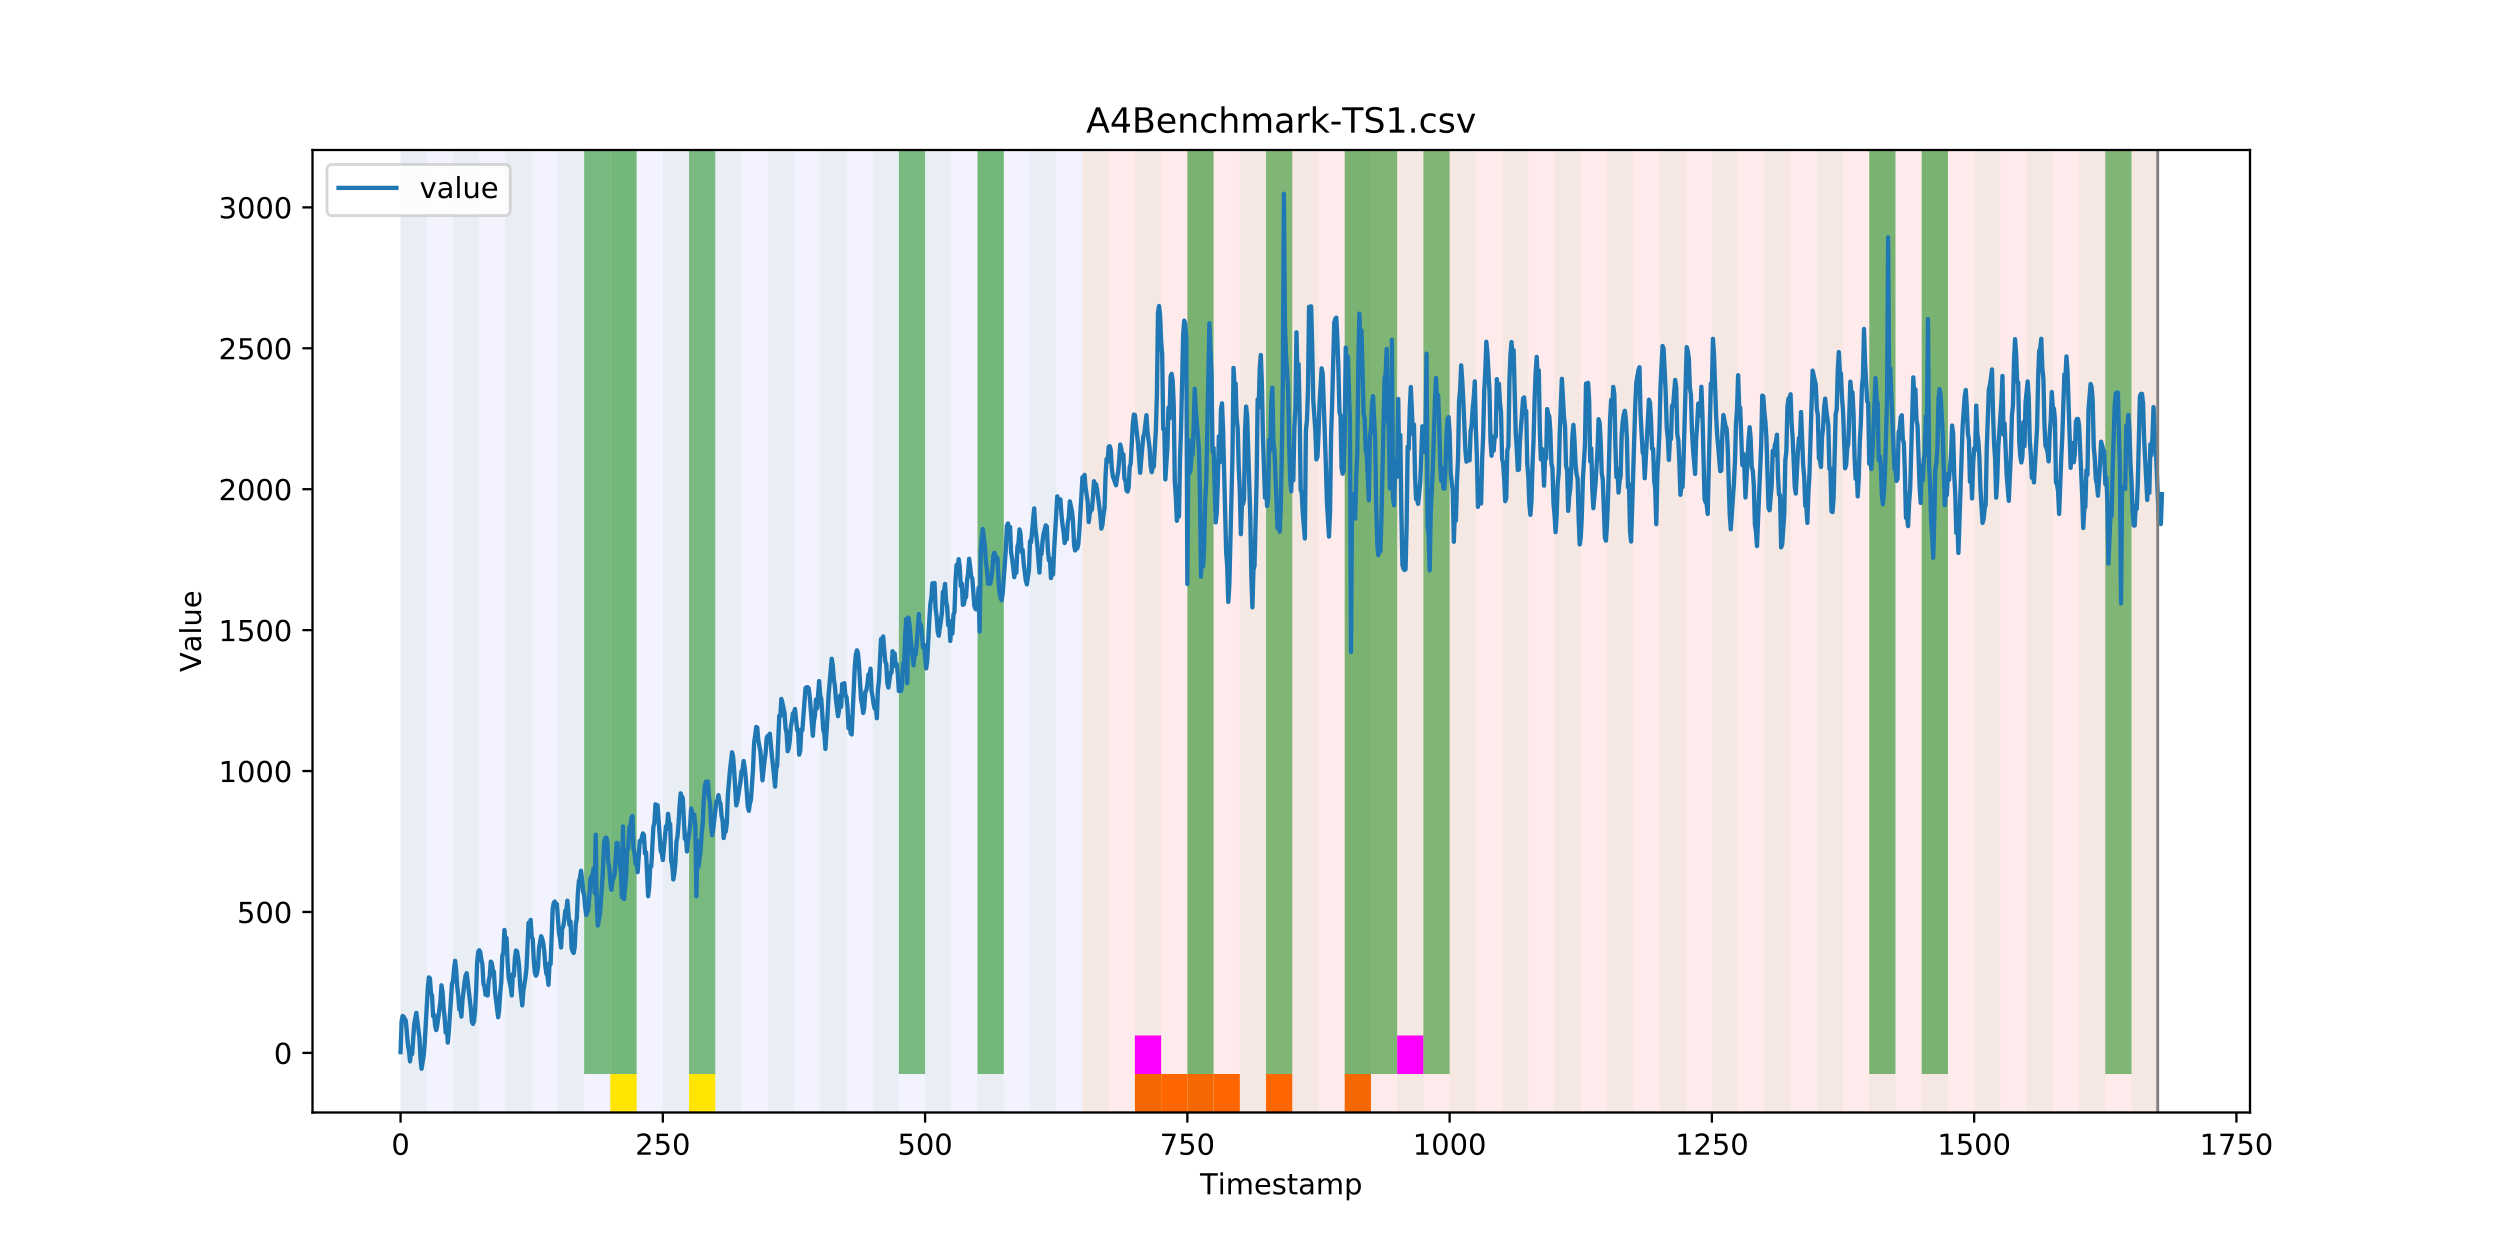 <?xml version="1.0" encoding="utf-8" standalone="no"?>
<!DOCTYPE svg PUBLIC "-//W3C//DTD SVG 1.1//EN"
  "http://www.w3.org/Graphics/SVG/1.1/DTD/svg11.dtd">
<!-- Created with matplotlib (https://matplotlib.org/) -->
<svg height="432pt" version="1.1" viewBox="0 0 864 432" width="864pt" xmlns="http://www.w3.org/2000/svg" xmlns:xlink="http://www.w3.org/1999/xlink">
 <defs>
  <style type="text/css">
*{stroke-linecap:butt;stroke-linejoin:round;}
  </style>
 </defs>
 <g id="figure_1">
  <g id="patch_1">
   <path d="M 0 432 
L 864 432 
L 864 0 
L 0 0 
z
" style="fill:#ffffff;"/>
  </g>
  <g id="axes_1">
   <g id="patch_2">
    <path d="M 108 384.48 
L 777.6 384.48 
L 777.6 51.84 
L 108 51.84 
z
" style="fill:#ffffff;"/>
   </g>
   <g id="patch_3">
    <path clip-path="url(#p908d5c62dc)" d="M 138.436 384.48 
L 138.436 51.84 
L 374.096 51.84 
L 374.096 384.48 
z
" style="fill:#0000ff;opacity:0.05;"/>
   </g>
   <g id="patch_4">
    <path clip-path="url(#p908d5c62dc)" d="M 374.096 384.48 
L 374.096 51.84 
L 745.713 51.84 
L 745.713 384.48 
z
" style="fill:#ff0000;opacity:0.08;"/>
   </g>
   <g id="patch_5">
    <path clip-path="url(#p908d5c62dc)" d="M 138.436 384.48 
L 138.436 51.84 
L 147.5 51.84 
L 147.5 384.48 
z
" style="fill:#008000;opacity:0.04;"/>
   </g>
   <g id="patch_6">
    <path clip-path="url(#p908d5c62dc)" d="M 156.564 384.48 
L 156.564 51.84 
L 165.628 51.84 
L 165.628 384.48 
z
" style="fill:#008000;opacity:0.04;"/>
   </g>
   <g id="patch_7">
    <path clip-path="url(#p908d5c62dc)" d="M 392.224 384.48 
L 392.224 371.174 
L 401.288 371.174 
L 401.288 384.48 
z
" style="fill:#ff6600;"/>
   </g>
   <g id="patch_8">
    <path clip-path="url(#p908d5c62dc)" d="M 401.288 384.48 
L 401.288 371.174 
L 410.351 371.174 
L 410.351 384.48 
z
" style="fill:#ff6600;"/>
   </g>
   <g id="patch_9">
    <path clip-path="url(#p908d5c62dc)" d="M 174.692 384.48 
L 174.692 51.84 
L 183.756 51.84 
L 183.756 384.48 
z
" style="fill:#008000;opacity:0.04;"/>
   </g>
   <g id="patch_10">
    <path clip-path="url(#p908d5c62dc)" d="M 410.351 384.48 
L 410.351 371.174 
L 419.415 371.174 
L 419.415 384.48 
z
" style="fill:#ff6600;"/>
   </g>
   <g id="patch_11">
    <path clip-path="url(#p908d5c62dc)" d="M 419.415 384.48 
L 419.415 371.174 
L 428.479 371.174 
L 428.479 384.48 
z
" style="fill:#ff6600;"/>
   </g>
   <g id="patch_12">
    <path clip-path="url(#p908d5c62dc)" d="M 192.819 384.48 
L 192.819 51.84 
L 201.883 51.84 
L 201.883 384.48 
z
" style="fill:#008000;opacity:0.04;"/>
   </g>
   <g id="patch_13">
    <path clip-path="url(#p908d5c62dc)" d="M 201.883 371.174 
L 201.883 51.84 
L 210.947 51.84 
L 210.947 371.174 
z
" style="fill:#008000;opacity:0.5;"/>
   </g>
   <g id="patch_14">
    <path clip-path="url(#p908d5c62dc)" d="M 437.543 384.48 
L 437.543 371.174 
L 446.607 371.174 
L 446.607 384.48 
z
" style="fill:#ff6600;"/>
   </g>
   <g id="patch_15">
    <path clip-path="url(#p908d5c62dc)" d="M 210.947 384.48 
L 210.947 51.84 
L 220.011 51.84 
L 220.011 384.48 
z
" style="fill:#008000;opacity:0.04;"/>
   </g>
   <g id="patch_16">
    <path clip-path="url(#p908d5c62dc)" d="M 210.947 371.174 
L 210.947 51.84 
L 220.011 51.84 
L 220.011 371.174 
z
" style="fill:#008000;opacity:0.5;"/>
   </g>
   <g id="patch_17">
    <path clip-path="url(#p908d5c62dc)" d="M 210.947 384.48 
L 210.947 371.174 
L 220.011 371.174 
L 220.011 384.48 
z
" style="fill:#ffe500;"/>
   </g>
   <g id="patch_18">
    <path clip-path="url(#p908d5c62dc)" d="M 229.075 384.48 
L 229.075 51.84 
L 238.139 51.84 
L 238.139 384.48 
z
" style="fill:#008000;opacity:0.04;"/>
   </g>
   <g id="patch_19">
    <path clip-path="url(#p908d5c62dc)" d="M 464.734 384.48 
L 464.734 371.174 
L 473.798 371.174 
L 473.798 384.48 
z
" style="fill:#ff6600;"/>
   </g>
   <g id="patch_20">
    <path clip-path="url(#p908d5c62dc)" d="M 238.139 371.174 
L 238.139 51.84 
L 247.202 51.84 
L 247.202 371.174 
z
" style="fill:#008000;opacity:0.5;"/>
   </g>
   <g id="patch_21">
    <path clip-path="url(#p908d5c62dc)" d="M 238.139 384.48 
L 238.139 371.174 
L 247.202 371.174 
L 247.202 384.48 
z
" style="fill:#ffe500;"/>
   </g>
   <g id="patch_22">
    <path clip-path="url(#p908d5c62dc)" d="M 247.202 384.48 
L 247.202 51.84 
L 256.266 51.84 
L 256.266 384.48 
z
" style="fill:#008000;opacity:0.04;"/>
   </g>
   <g id="patch_23">
    <path clip-path="url(#p908d5c62dc)" d="M 265.33 384.48 
L 265.33 51.84 
L 274.394 51.84 
L 274.394 384.48 
z
" style="fill:#008000;opacity:0.04;"/>
   </g>
   <g id="patch_24">
    <path clip-path="url(#p908d5c62dc)" d="M 283.458 384.48 
L 283.458 51.84 
L 292.522 51.84 
L 292.522 384.48 
z
" style="fill:#008000;opacity:0.04;"/>
   </g>
   <g id="patch_25">
    <path clip-path="url(#p908d5c62dc)" d="M 301.585 384.48 
L 301.585 51.84 
L 310.649 51.84 
L 310.649 384.48 
z
" style="fill:#008000;opacity:0.04;"/>
   </g>
   <g id="patch_26">
    <path clip-path="url(#p908d5c62dc)" d="M 310.649 371.174 
L 310.649 51.84 
L 319.713 51.84 
L 319.713 371.174 
z
" style="fill:#008000;opacity:0.5;"/>
   </g>
   <g id="patch_27">
    <path clip-path="url(#p908d5c62dc)" d="M 319.713 384.48 
L 319.713 51.84 
L 328.777 51.84 
L 328.777 384.48 
z
" style="fill:#008000;opacity:0.04;"/>
   </g>
   <g id="patch_28">
    <path clip-path="url(#p908d5c62dc)" d="M 337.841 384.48 
L 337.841 51.84 
L 346.905 51.84 
L 346.905 384.48 
z
" style="fill:#008000;opacity:0.04;"/>
   </g>
   <g id="patch_29">
    <path clip-path="url(#p908d5c62dc)" d="M 337.841 371.174 
L 337.841 51.84 
L 346.905 51.84 
L 346.905 371.174 
z
" style="fill:#008000;opacity:0.5;"/>
   </g>
   <g id="patch_30">
    <path clip-path="url(#p908d5c62dc)" d="M 355.968 384.48 
L 355.968 51.84 
L 365.032 51.84 
L 365.032 384.48 
z
" style="fill:#008000;opacity:0.04;"/>
   </g>
   <g id="patch_31">
    <path clip-path="url(#p908d5c62dc)" d="M 374.096 384.48 
L 374.096 51.84 
L 383.16 51.84 
L 383.16 384.48 
z
" style="fill:#008000;opacity:0.04;"/>
   </g>
   <g id="patch_32">
    <path clip-path="url(#p908d5c62dc)" d="M 392.224 384.48 
L 392.224 51.84 
L 401.288 51.84 
L 401.288 384.48 
z
" style="fill:#008000;opacity:0.04;"/>
   </g>
   <g id="patch_33">
    <path clip-path="url(#p908d5c62dc)" d="M 392.224 371.174 
L 392.224 357.869 
L 401.288 357.869 
L 401.288 371.174 
z
" style="fill:#ff00ff;"/>
   </g>
   <g id="patch_34">
    <path clip-path="url(#p908d5c62dc)" d="M 410.351 384.48 
L 410.351 51.84 
L 419.415 51.84 
L 419.415 384.48 
z
" style="fill:#008000;opacity:0.04;"/>
   </g>
   <g id="patch_35">
    <path clip-path="url(#p908d5c62dc)" d="M 410.351 371.174 
L 410.351 51.84 
L 419.415 51.84 
L 419.415 371.174 
z
" style="fill:#008000;opacity:0.5;"/>
   </g>
   <g id="patch_36">
    <path clip-path="url(#p908d5c62dc)" d="M 428.479 384.48 
L 428.479 51.84 
L 437.543 51.84 
L 437.543 384.48 
z
" style="fill:#008000;opacity:0.04;"/>
   </g>
   <g id="patch_37">
    <path clip-path="url(#p908d5c62dc)" d="M 437.543 371.174 
L 437.543 51.84 
L 446.607 51.84 
L 446.607 371.174 
z
" style="fill:#008000;opacity:0.5;"/>
   </g>
   <g id="patch_38">
    <path clip-path="url(#p908d5c62dc)" d="M 446.607 384.48 
L 446.607 51.84 
L 455.671 51.84 
L 455.671 384.48 
z
" style="fill:#008000;opacity:0.04;"/>
   </g>
   <g id="patch_39">
    <path clip-path="url(#p908d5c62dc)" d="M 464.734 384.48 
L 464.734 51.84 
L 473.798 51.84 
L 473.798 384.48 
z
" style="fill:#008000;opacity:0.04;"/>
   </g>
   <g id="patch_40">
    <path clip-path="url(#p908d5c62dc)" d="M 464.734 371.174 
L 464.734 51.84 
L 473.798 51.84 
L 473.798 371.174 
z
" style="fill:#008000;opacity:0.5;"/>
   </g>
   <g id="patch_41">
    <path clip-path="url(#p908d5c62dc)" d="M 473.798 371.174 
L 473.798 51.84 
L 482.862 51.84 
L 482.862 371.174 
z
" style="fill:#008000;opacity:0.5;"/>
   </g>
   <g id="patch_42">
    <path clip-path="url(#p908d5c62dc)" d="M 482.862 384.48 
L 482.862 51.84 
L 491.926 51.84 
L 491.926 384.48 
z
" style="fill:#008000;opacity:0.04;"/>
   </g>
   <g id="patch_43">
    <path clip-path="url(#p908d5c62dc)" d="M 482.862 371.174 
L 482.862 357.869 
L 491.926 357.869 
L 491.926 371.174 
z
" style="fill:#ff00ff;"/>
   </g>
   <g id="patch_44">
    <path clip-path="url(#p908d5c62dc)" d="M 491.926 371.174 
L 491.926 51.84 
L 500.99 51.84 
L 500.99 371.174 
z
" style="fill:#008000;opacity:0.5;"/>
   </g>
   <g id="patch_45">
    <path clip-path="url(#p908d5c62dc)" d="M 500.99 384.48 
L 500.99 51.84 
L 510.054 51.84 
L 510.054 384.48 
z
" style="fill:#008000;opacity:0.04;"/>
   </g>
   <g id="patch_46">
    <path clip-path="url(#p908d5c62dc)" d="M 519.118 384.48 
L 519.118 51.84 
L 528.181 51.84 
L 528.181 384.48 
z
" style="fill:#008000;opacity:0.04;"/>
   </g>
   <g id="patch_47">
    <path clip-path="url(#p908d5c62dc)" d="M 537.245 384.48 
L 537.245 51.84 
L 546.309 51.84 
L 546.309 384.48 
z
" style="fill:#008000;opacity:0.04;"/>
   </g>
   <g id="patch_48">
    <path clip-path="url(#p908d5c62dc)" d="M 555.373 384.48 
L 555.373 51.84 
L 564.437 51.84 
L 564.437 384.48 
z
" style="fill:#008000;opacity:0.04;"/>
   </g>
   <g id="patch_49">
    <path clip-path="url(#p908d5c62dc)" d="M 573.501 384.48 
L 573.501 51.84 
L 582.564 51.84 
L 582.564 384.48 
z
" style="fill:#008000;opacity:0.04;"/>
   </g>
   <g id="patch_50">
    <path clip-path="url(#p908d5c62dc)" d="M 591.628 384.48 
L 591.628 51.84 
L 600.692 51.84 
L 600.692 384.48 
z
" style="fill:#008000;opacity:0.04;"/>
   </g>
   <g id="patch_51">
    <path clip-path="url(#p908d5c62dc)" d="M 609.756 384.48 
L 609.756 51.84 
L 618.82 51.84 
L 618.82 384.48 
z
" style="fill:#008000;opacity:0.04;"/>
   </g>
   <g id="patch_52">
    <path clip-path="url(#p908d5c62dc)" d="M 627.884 384.48 
L 627.884 51.84 
L 636.947 51.84 
L 636.947 384.48 
z
" style="fill:#008000;opacity:0.04;"/>
   </g>
   <g id="patch_53">
    <path clip-path="url(#p908d5c62dc)" d="M 646.011 384.48 
L 646.011 51.84 
L 655.075 51.84 
L 655.075 384.48 
z
" style="fill:#008000;opacity:0.04;"/>
   </g>
   <g id="patch_54">
    <path clip-path="url(#p908d5c62dc)" d="M 646.011 371.174 
L 646.011 51.84 
L 655.075 51.84 
L 655.075 371.174 
z
" style="fill:#008000;opacity:0.5;"/>
   </g>
   <g id="patch_55">
    <path clip-path="url(#p908d5c62dc)" d="M 664.139 384.48 
L 664.139 51.84 
L 673.203 51.84 
L 673.203 384.48 
z
" style="fill:#008000;opacity:0.04;"/>
   </g>
   <g id="patch_56">
    <path clip-path="url(#p908d5c62dc)" d="M 664.139 371.174 
L 664.139 51.84 
L 673.203 51.84 
L 673.203 371.174 
z
" style="fill:#008000;opacity:0.5;"/>
   </g>
   <g id="patch_57">
    <path clip-path="url(#p908d5c62dc)" d="M 682.267 384.48 
L 682.267 51.84 
L 691.33 51.84 
L 691.33 384.48 
z
" style="fill:#008000;opacity:0.04;"/>
   </g>
   <g id="patch_58">
    <path clip-path="url(#p908d5c62dc)" d="M 700.394 384.48 
L 700.394 51.84 
L 709.458 51.84 
L 709.458 384.48 
z
" style="fill:#008000;opacity:0.04;"/>
   </g>
   <g id="patch_59">
    <path clip-path="url(#p908d5c62dc)" d="M 718.522 384.48 
L 718.522 51.84 
L 727.586 51.84 
L 727.586 384.48 
z
" style="fill:#008000;opacity:0.04;"/>
   </g>
   <g id="patch_60">
    <path clip-path="url(#p908d5c62dc)" d="M 727.586 371.174 
L 727.586 51.84 
L 736.65 51.84 
L 736.65 371.174 
z
" style="fill:#008000;opacity:0.5;"/>
   </g>
   <g id="patch_61">
    <path clip-path="url(#p908d5c62dc)" d="M 736.65 384.48 
L 736.65 51.84 
L 745.713 51.84 
L 745.713 384.48 
z
" style="fill:#008000;opacity:0.04;"/>
   </g>
   <g id="matplotlib.axis_1">
    <g id="xtick_1">
     <g id="line2d_1">
      <defs>
       <path d="M 0 0 
L 0 3.5 
" id="ma1de07816d" style="stroke:#000000;stroke-width:0.8;"/>
      </defs>
      <g>
       <use style="stroke:#000000;stroke-width:0.8;" x="138.436" xlink:href="#ma1de07816d" y="384.48"/>
      </g>
     </g>
     <g id="text_1">
      <!-- 0 -->
      <defs>
       <path d="M 31.781 66.406 
Q 24.172 66.406 20.328 58.906 
Q 16.5 51.422 16.5 36.375 
Q 16.5 21.391 20.328 13.891 
Q 24.172 6.391 31.781 6.391 
Q 39.453 6.391 43.281 13.891 
Q 47.125 21.391 47.125 36.375 
Q 47.125 51.422 43.281 58.906 
Q 39.453 66.406 31.781 66.406 
z
M 31.781 74.219 
Q 44.047 74.219 50.516 64.516 
Q 56.984 54.828 56.984 36.375 
Q 56.984 17.969 50.516 8.266 
Q 44.047 -1.422 31.781 -1.422 
Q 19.531 -1.422 13.062 8.266 
Q 6.594 17.969 6.594 36.375 
Q 6.594 54.828 13.062 64.516 
Q 19.531 74.219 31.781 74.219 
z
" id="DejaVuSans-48"/>
      </defs>
      <g transform="translate(135.255 399.078)scale(0.1 -0.1)">
       <use xlink:href="#DejaVuSans-48"/>
      </g>
     </g>
    </g>
    <g id="xtick_2">
     <g id="line2d_2">
      <g>
       <use style="stroke:#000000;stroke-width:0.8;" x="229.075" xlink:href="#ma1de07816d" y="384.48"/>
      </g>
     </g>
     <g id="text_2">
      <!-- 250 -->
      <defs>
       <path d="M 19.188 8.297 
L 53.609 8.297 
L 53.609 0 
L 7.328 0 
L 7.328 8.297 
Q 12.938 14.109 22.625 23.891 
Q 32.328 33.688 34.812 36.531 
Q 39.547 41.844 41.422 45.531 
Q 43.312 49.219 43.312 52.781 
Q 43.312 58.594 39.234 62.25 
Q 35.156 65.922 28.609 65.922 
Q 23.969 65.922 18.812 64.312 
Q 13.672 62.703 7.812 59.422 
L 7.812 69.391 
Q 13.766 71.781 18.938 73 
Q 24.125 74.219 28.422 74.219 
Q 39.75 74.219 46.484 68.547 
Q 53.219 62.891 53.219 53.422 
Q 53.219 48.922 51.531 44.891 
Q 49.859 40.875 45.406 35.406 
Q 44.188 33.984 37.641 27.219 
Q 31.109 20.453 19.188 8.297 
z
" id="DejaVuSans-50"/>
       <path d="M 10.797 72.906 
L 49.516 72.906 
L 49.516 64.594 
L 19.828 64.594 
L 19.828 46.734 
Q 21.969 47.469 24.109 47.828 
Q 26.266 48.188 28.422 48.188 
Q 40.625 48.188 47.75 41.5 
Q 54.891 34.812 54.891 23.391 
Q 54.891 11.625 47.562 5.094 
Q 40.234 -1.422 26.906 -1.422 
Q 22.312 -1.422 17.547 -0.641 
Q 12.797 0.141 7.719 1.703 
L 7.719 11.625 
Q 12.109 9.234 16.797 8.062 
Q 21.484 6.891 26.703 6.891 
Q 35.156 6.891 40.078 11.328 
Q 45.016 15.766 45.016 23.391 
Q 45.016 31 40.078 35.438 
Q 35.156 39.891 26.703 39.891 
Q 22.75 39.891 18.812 39.016 
Q 14.891 38.141 10.797 36.281 
z
" id="DejaVuSans-53"/>
      </defs>
      <g transform="translate(219.531 399.078)scale(0.1 -0.1)">
       <use xlink:href="#DejaVuSans-50"/>
       <use x="63.623" xlink:href="#DejaVuSans-53"/>
       <use x="127.246" xlink:href="#DejaVuSans-48"/>
      </g>
     </g>
    </g>
    <g id="xtick_3">
     <g id="line2d_3">
      <g>
       <use style="stroke:#000000;stroke-width:0.8;" x="319.713" xlink:href="#ma1de07816d" y="384.48"/>
      </g>
     </g>
     <g id="text_3">
      <!-- 500 -->
      <g transform="translate(310.169 399.078)scale(0.1 -0.1)">
       <use xlink:href="#DejaVuSans-53"/>
       <use x="63.623" xlink:href="#DejaVuSans-48"/>
       <use x="127.246" xlink:href="#DejaVuSans-48"/>
      </g>
     </g>
    </g>
    <g id="xtick_4">
     <g id="line2d_4">
      <g>
       <use style="stroke:#000000;stroke-width:0.8;" x="410.351" xlink:href="#ma1de07816d" y="384.48"/>
      </g>
     </g>
     <g id="text_4">
      <!-- 750 -->
      <defs>
       <path d="M 8.203 72.906 
L 55.078 72.906 
L 55.078 68.703 
L 28.609 0 
L 18.312 0 
L 43.219 64.594 
L 8.203 64.594 
z
" id="DejaVuSans-55"/>
      </defs>
      <g transform="translate(400.808 399.078)scale(0.1 -0.1)">
       <use xlink:href="#DejaVuSans-55"/>
       <use x="63.623" xlink:href="#DejaVuSans-53"/>
       <use x="127.246" xlink:href="#DejaVuSans-48"/>
      </g>
     </g>
    </g>
    <g id="xtick_5">
     <g id="line2d_5">
      <g>
       <use style="stroke:#000000;stroke-width:0.8;" x="500.99" xlink:href="#ma1de07816d" y="384.48"/>
      </g>
     </g>
     <g id="text_5">
      <!-- 1000 -->
      <defs>
       <path d="M 12.406 8.297 
L 28.516 8.297 
L 28.516 63.922 
L 10.984 60.406 
L 10.984 69.391 
L 28.422 72.906 
L 38.281 72.906 
L 38.281 8.297 
L 54.391 8.297 
L 54.391 0 
L 12.406 0 
z
" id="DejaVuSans-49"/>
      </defs>
      <g transform="translate(488.265 399.078)scale(0.1 -0.1)">
       <use xlink:href="#DejaVuSans-49"/>
       <use x="63.623" xlink:href="#DejaVuSans-48"/>
       <use x="127.246" xlink:href="#DejaVuSans-48"/>
       <use x="190.869" xlink:href="#DejaVuSans-48"/>
      </g>
     </g>
    </g>
    <g id="xtick_6">
     <g id="line2d_6">
      <g>
       <use style="stroke:#000000;stroke-width:0.8;" x="591.628" xlink:href="#ma1de07816d" y="384.48"/>
      </g>
     </g>
     <g id="text_6">
      <!-- 1250 -->
      <g transform="translate(578.903 399.078)scale(0.1 -0.1)">
       <use xlink:href="#DejaVuSans-49"/>
       <use x="63.623" xlink:href="#DejaVuSans-50"/>
       <use x="127.246" xlink:href="#DejaVuSans-53"/>
       <use x="190.869" xlink:href="#DejaVuSans-48"/>
      </g>
     </g>
    </g>
    <g id="xtick_7">
     <g id="line2d_7">
      <g>
       <use style="stroke:#000000;stroke-width:0.8;" x="682.267" xlink:href="#ma1de07816d" y="384.48"/>
      </g>
     </g>
     <g id="text_7">
      <!-- 1500 -->
      <g transform="translate(669.542 399.078)scale(0.1 -0.1)">
       <use xlink:href="#DejaVuSans-49"/>
       <use x="63.623" xlink:href="#DejaVuSans-53"/>
       <use x="127.246" xlink:href="#DejaVuSans-48"/>
       <use x="190.869" xlink:href="#DejaVuSans-48"/>
      </g>
     </g>
    </g>
    <g id="xtick_8">
     <g id="line2d_8">
      <g>
       <use style="stroke:#000000;stroke-width:0.8;" x="772.905" xlink:href="#ma1de07816d" y="384.48"/>
      </g>
     </g>
     <g id="text_8">
      <!-- 1750 -->
      <g transform="translate(760.18 399.078)scale(0.1 -0.1)">
       <use xlink:href="#DejaVuSans-49"/>
       <use x="63.623" xlink:href="#DejaVuSans-55"/>
       <use x="127.246" xlink:href="#DejaVuSans-53"/>
       <use x="190.869" xlink:href="#DejaVuSans-48"/>
      </g>
     </g>
    </g>
    <g id="text_9">
     <!-- Timestamp -->
     <defs>
      <path d="M -0.297 72.906 
L 61.375 72.906 
L 61.375 64.594 
L 35.5 64.594 
L 35.5 0 
L 25.594 0 
L 25.594 64.594 
L -0.297 64.594 
z
" id="DejaVuSans-84"/>
      <path d="M 9.422 54.688 
L 18.406 54.688 
L 18.406 0 
L 9.422 0 
z
M 9.422 75.984 
L 18.406 75.984 
L 18.406 64.594 
L 9.422 64.594 
z
" id="DejaVuSans-105"/>
      <path d="M 52 44.188 
Q 55.375 50.25 60.062 53.125 
Q 64.75 56 71.094 56 
Q 79.641 56 84.281 50.016 
Q 88.922 44.047 88.922 33.016 
L 88.922 0 
L 79.891 0 
L 79.891 32.719 
Q 79.891 40.578 77.094 44.375 
Q 74.312 48.188 68.609 48.188 
Q 61.625 48.188 57.562 43.547 
Q 53.516 38.922 53.516 30.906 
L 53.516 0 
L 44.484 0 
L 44.484 32.719 
Q 44.484 40.625 41.703 44.406 
Q 38.922 48.188 33.109 48.188 
Q 26.219 48.188 22.156 43.531 
Q 18.109 38.875 18.109 30.906 
L 18.109 0 
L 9.078 0 
L 9.078 54.688 
L 18.109 54.688 
L 18.109 46.188 
Q 21.188 51.219 25.484 53.609 
Q 29.781 56 35.688 56 
Q 41.656 56 45.828 52.969 
Q 50 49.953 52 44.188 
z
" id="DejaVuSans-109"/>
      <path d="M 56.203 29.594 
L 56.203 25.203 
L 14.891 25.203 
Q 15.484 15.922 20.484 11.062 
Q 25.484 6.203 34.422 6.203 
Q 39.594 6.203 44.453 7.469 
Q 49.312 8.734 54.109 11.281 
L 54.109 2.781 
Q 49.266 0.734 44.188 -0.344 
Q 39.109 -1.422 33.891 -1.422 
Q 20.797 -1.422 13.156 6.188 
Q 5.516 13.812 5.516 26.812 
Q 5.516 40.234 12.766 48.109 
Q 20.016 56 32.328 56 
Q 43.359 56 49.781 48.891 
Q 56.203 41.797 56.203 29.594 
z
M 47.219 32.234 
Q 47.125 39.594 43.094 43.984 
Q 39.062 48.391 32.422 48.391 
Q 24.906 48.391 20.391 44.141 
Q 15.875 39.891 15.188 32.172 
z
" id="DejaVuSans-101"/>
      <path d="M 44.281 53.078 
L 44.281 44.578 
Q 40.484 46.531 36.375 47.5 
Q 32.281 48.484 27.875 48.484 
Q 21.188 48.484 17.844 46.438 
Q 14.5 44.391 14.5 40.281 
Q 14.5 37.156 16.891 35.375 
Q 19.281 33.594 26.516 31.984 
L 29.594 31.297 
Q 39.156 29.25 43.188 25.516 
Q 47.219 21.781 47.219 15.094 
Q 47.219 7.469 41.188 3.016 
Q 35.156 -1.422 24.609 -1.422 
Q 20.219 -1.422 15.453 -0.562 
Q 10.688 0.297 5.422 2 
L 5.422 11.281 
Q 10.406 8.688 15.234 7.391 
Q 20.062 6.109 24.812 6.109 
Q 31.156 6.109 34.562 8.281 
Q 37.984 10.453 37.984 14.406 
Q 37.984 18.062 35.516 20.016 
Q 33.062 21.969 24.703 23.781 
L 21.578 24.516 
Q 13.234 26.266 9.516 29.906 
Q 5.812 33.547 5.812 39.891 
Q 5.812 47.609 11.281 51.797 
Q 16.75 56 26.812 56 
Q 31.781 56 36.172 55.266 
Q 40.578 54.547 44.281 53.078 
z
" id="DejaVuSans-115"/>
      <path d="M 18.312 70.219 
L 18.312 54.688 
L 36.812 54.688 
L 36.812 47.703 
L 18.312 47.703 
L 18.312 18.016 
Q 18.312 11.328 20.141 9.422 
Q 21.969 7.516 27.594 7.516 
L 36.812 7.516 
L 36.812 0 
L 27.594 0 
Q 17.188 0 13.234 3.875 
Q 9.281 7.766 9.281 18.016 
L 9.281 47.703 
L 2.688 47.703 
L 2.688 54.688 
L 9.281 54.688 
L 9.281 70.219 
z
" id="DejaVuSans-116"/>
      <path d="M 34.281 27.484 
Q 23.391 27.484 19.188 25 
Q 14.984 22.516 14.984 16.5 
Q 14.984 11.719 18.141 8.906 
Q 21.297 6.109 26.703 6.109 
Q 34.188 6.109 38.703 11.406 
Q 43.219 16.703 43.219 25.484 
L 43.219 27.484 
z
M 52.203 31.203 
L 52.203 0 
L 43.219 0 
L 43.219 8.297 
Q 40.141 3.328 35.547 0.953 
Q 30.953 -1.422 24.312 -1.422 
Q 15.922 -1.422 10.953 3.297 
Q 6 8.016 6 15.922 
Q 6 25.141 12.172 29.828 
Q 18.359 34.516 30.609 34.516 
L 43.219 34.516 
L 43.219 35.406 
Q 43.219 41.609 39.141 45 
Q 35.062 48.391 27.688 48.391 
Q 23 48.391 18.547 47.266 
Q 14.109 46.141 10.016 43.891 
L 10.016 52.203 
Q 14.938 54.109 19.578 55.047 
Q 24.219 56 28.609 56 
Q 40.484 56 46.344 49.844 
Q 52.203 43.703 52.203 31.203 
z
" id="DejaVuSans-97"/>
      <path d="M 18.109 8.203 
L 18.109 -20.797 
L 9.078 -20.797 
L 9.078 54.688 
L 18.109 54.688 
L 18.109 46.391 
Q 20.953 51.266 25.266 53.625 
Q 29.594 56 35.594 56 
Q 45.562 56 51.781 48.094 
Q 58.016 40.188 58.016 27.297 
Q 58.016 14.406 51.781 6.484 
Q 45.562 -1.422 35.594 -1.422 
Q 29.594 -1.422 25.266 0.953 
Q 20.953 3.328 18.109 8.203 
z
M 48.688 27.297 
Q 48.688 37.203 44.609 42.844 
Q 40.531 48.484 33.406 48.484 
Q 26.266 48.484 22.188 42.844 
Q 18.109 37.203 18.109 27.297 
Q 18.109 17.391 22.188 11.75 
Q 26.266 6.109 33.406 6.109 
Q 40.531 6.109 44.609 11.75 
Q 48.688 17.391 48.688 27.297 
z
" id="DejaVuSans-112"/>
     </defs>
     <g transform="translate(414.739 412.757)scale(0.1 -0.1)">
      <use xlink:href="#DejaVuSans-84"/>
      <use x="61.037" xlink:href="#DejaVuSans-105"/>
      <use x="88.82" xlink:href="#DejaVuSans-109"/>
      <use x="186.232" xlink:href="#DejaVuSans-101"/>
      <use x="247.756" xlink:href="#DejaVuSans-115"/>
      <use x="299.855" xlink:href="#DejaVuSans-116"/>
      <use x="339.064" xlink:href="#DejaVuSans-97"/>
      <use x="400.344" xlink:href="#DejaVuSans-109"/>
      <use x="497.756" xlink:href="#DejaVuSans-112"/>
     </g>
    </g>
   </g>
   <g id="matplotlib.axis_2">
    <g id="ytick_1">
     <g id="line2d_9">
      <defs>
       <path d="M 0 0 
L -3.5 0 
" id="m755d23498b" style="stroke:#000000;stroke-width:0.8;"/>
      </defs>
      <g>
       <use style="stroke:#000000;stroke-width:0.8;" x="108" xlink:href="#m755d23498b" y="363.886"/>
      </g>
     </g>
     <g id="text_10">
      <!-- 0 -->
      <g transform="translate(94.638 367.685)scale(0.1 -0.1)">
       <use xlink:href="#DejaVuSans-48"/>
      </g>
     </g>
    </g>
    <g id="ytick_2">
     <g id="line2d_10">
      <g>
       <use style="stroke:#000000;stroke-width:0.8;" x="108" xlink:href="#m755d23498b" y="315.182"/>
      </g>
     </g>
     <g id="text_11">
      <!-- 500 -->
      <g transform="translate(81.912 318.981)scale(0.1 -0.1)">
       <use xlink:href="#DejaVuSans-53"/>
       <use x="63.623" xlink:href="#DejaVuSans-48"/>
       <use x="127.246" xlink:href="#DejaVuSans-48"/>
      </g>
     </g>
    </g>
    <g id="ytick_3">
     <g id="line2d_11">
      <g>
       <use style="stroke:#000000;stroke-width:0.8;" x="108" xlink:href="#m755d23498b" y="266.477"/>
      </g>
     </g>
     <g id="text_12">
      <!-- 1000 -->
      <g transform="translate(75.55 270.276)scale(0.1 -0.1)">
       <use xlink:href="#DejaVuSans-49"/>
       <use x="63.623" xlink:href="#DejaVuSans-48"/>
       <use x="127.246" xlink:href="#DejaVuSans-48"/>
       <use x="190.869" xlink:href="#DejaVuSans-48"/>
      </g>
     </g>
    </g>
    <g id="ytick_4">
     <g id="line2d_12">
      <g>
       <use style="stroke:#000000;stroke-width:0.8;" x="108" xlink:href="#m755d23498b" y="217.772"/>
      </g>
     </g>
     <g id="text_13">
      <!-- 1500 -->
      <g transform="translate(75.55 221.572)scale(0.1 -0.1)">
       <use xlink:href="#DejaVuSans-49"/>
       <use x="63.623" xlink:href="#DejaVuSans-53"/>
       <use x="127.246" xlink:href="#DejaVuSans-48"/>
       <use x="190.869" xlink:href="#DejaVuSans-48"/>
      </g>
     </g>
    </g>
    <g id="ytick_5">
     <g id="line2d_13">
      <g>
       <use style="stroke:#000000;stroke-width:0.8;" x="108" xlink:href="#m755d23498b" y="169.068"/>
      </g>
     </g>
     <g id="text_14">
      <!-- 2000 -->
      <g transform="translate(75.55 172.867)scale(0.1 -0.1)">
       <use xlink:href="#DejaVuSans-50"/>
       <use x="63.623" xlink:href="#DejaVuSans-48"/>
       <use x="127.246" xlink:href="#DejaVuSans-48"/>
       <use x="190.869" xlink:href="#DejaVuSans-48"/>
      </g>
     </g>
    </g>
    <g id="ytick_6">
     <g id="line2d_14">
      <g>
       <use style="stroke:#000000;stroke-width:0.8;" x="108" xlink:href="#m755d23498b" y="120.363"/>
      </g>
     </g>
     <g id="text_15">
      <!-- 2500 -->
      <g transform="translate(75.55 124.162)scale(0.1 -0.1)">
       <use xlink:href="#DejaVuSans-50"/>
       <use x="63.623" xlink:href="#DejaVuSans-53"/>
       <use x="127.246" xlink:href="#DejaVuSans-48"/>
       <use x="190.869" xlink:href="#DejaVuSans-48"/>
      </g>
     </g>
    </g>
    <g id="ytick_7">
     <g id="line2d_15">
      <g>
       <use style="stroke:#000000;stroke-width:0.8;" x="108" xlink:href="#m755d23498b" y="71.659"/>
      </g>
     </g>
     <g id="text_16">
      <!-- 3000 -->
      <defs>
       <path d="M 40.578 39.312 
Q 47.656 37.797 51.625 33 
Q 55.609 28.219 55.609 21.188 
Q 55.609 10.406 48.188 4.484 
Q 40.766 -1.422 27.094 -1.422 
Q 22.516 -1.422 17.656 -0.516 
Q 12.797 0.391 7.625 2.203 
L 7.625 11.719 
Q 11.719 9.328 16.594 8.109 
Q 21.484 6.891 26.812 6.891 
Q 36.078 6.891 40.938 10.547 
Q 45.797 14.203 45.797 21.188 
Q 45.797 27.641 41.281 31.266 
Q 36.766 34.906 28.719 34.906 
L 20.219 34.906 
L 20.219 43.016 
L 29.109 43.016 
Q 36.375 43.016 40.234 45.922 
Q 44.094 48.828 44.094 54.297 
Q 44.094 59.906 40.109 62.906 
Q 36.141 65.922 28.719 65.922 
Q 24.656 65.922 20.016 65.031 
Q 15.375 64.156 9.812 62.312 
L 9.812 71.094 
Q 15.438 72.656 20.344 73.438 
Q 25.25 74.219 29.594 74.219 
Q 40.828 74.219 47.359 69.109 
Q 53.906 64.016 53.906 55.328 
Q 53.906 49.266 50.438 45.094 
Q 46.969 40.922 40.578 39.312 
z
" id="DejaVuSans-51"/>
      </defs>
      <g transform="translate(75.55 75.458)scale(0.1 -0.1)">
       <use xlink:href="#DejaVuSans-51"/>
       <use x="63.623" xlink:href="#DejaVuSans-48"/>
       <use x="127.246" xlink:href="#DejaVuSans-48"/>
       <use x="190.869" xlink:href="#DejaVuSans-48"/>
      </g>
     </g>
    </g>
    <g id="text_17">
     <!-- Value -->
     <defs>
      <path d="M 28.609 0 
L 0.781 72.906 
L 11.078 72.906 
L 34.188 11.531 
L 57.328 72.906 
L 67.578 72.906 
L 39.797 0 
z
" id="DejaVuSans-86"/>
      <path d="M 9.422 75.984 
L 18.406 75.984 
L 18.406 0 
L 9.422 0 
z
" id="DejaVuSans-108"/>
      <path d="M 8.5 21.578 
L 8.5 54.688 
L 17.484 54.688 
L 17.484 21.922 
Q 17.484 14.156 20.5 10.266 
Q 23.531 6.391 29.594 6.391 
Q 36.859 6.391 41.078 11.031 
Q 45.312 15.672 45.312 23.688 
L 45.312 54.688 
L 54.297 54.688 
L 54.297 0 
L 45.312 0 
L 45.312 8.406 
Q 42.047 3.422 37.719 1 
Q 33.406 -1.422 27.688 -1.422 
Q 18.266 -1.422 13.375 4.438 
Q 8.5 10.297 8.5 21.578 
z
M 31.109 56 
z
" id="DejaVuSans-117"/>
     </defs>
     <g transform="translate(69.47 232.273)rotate(-90)scale(0.1 -0.1)">
      <use xlink:href="#DejaVuSans-86"/>
      <use x="68.299" xlink:href="#DejaVuSans-97"/>
      <use x="129.578" xlink:href="#DejaVuSans-108"/>
      <use x="157.361" xlink:href="#DejaVuSans-117"/>
      <use x="220.74" xlink:href="#DejaVuSans-101"/>
     </g>
    </g>
   </g>
   <g id="line2d_16">
    <path clip-path="url(#p908d5c62dc)" d="M 138.436 363.605 
L 138.799 352.928 
L 139.161 351.116 
L 139.524 351.397 
L 140.249 352.781 
L 140.974 361.074 
L 141.337 363.153 
L 141.699 366.826 
L 142.062 363.714 
L 142.424 364.308 
L 143.15 353.996 
L 143.875 350.052 
L 144.962 358.641 
L 145.325 365.864 
L 145.687 369.36 
L 146.413 364.829 
L 146.775 360.571 
L 147.863 341.156 
L 148.225 337.785 
L 148.588 338.143 
L 148.95 343.227 
L 149.313 344.053 
L 149.676 351.174 
L 150.038 350.769 
L 150.401 354.632 
L 150.763 355.994 
L 151.126 354.264 
L 152.213 346.123 
L 152.576 340.526 
L 152.939 342.795 
L 153.301 348.233 
L 153.664 351.65 
L 154.026 356.87 
L 154.389 354.103 
L 154.751 360.309 
L 155.114 356.45 
L 156.201 339.997 
L 156.564 339.144 
L 156.927 334.901 
L 157.289 332.054 
L 157.652 335.301 
L 158.014 341.117 
L 158.377 343.985 
L 158.739 348.83 
L 159.102 348.604 
L 159.464 351.319 
L 159.827 345.657 
L 160.552 339.386 
L 160.915 337.175 
L 161.277 336.345 
L 162.002 342.41 
L 162.727 348.719 
L 163.09 353.13 
L 163.453 353.881 
L 163.815 353.003 
L 164.178 349.384 
L 164.54 342.304 
L 164.903 332.586 
L 165.265 328.893 
L 165.628 328.397 
L 165.99 329.06 
L 166.353 331.69 
L 166.716 333.201 
L 167.078 340.073 
L 167.441 340.819 
L 167.803 343.783 
L 168.166 342.224 
L 168.528 344.041 
L 168.891 339.031 
L 169.253 337.335 
L 169.616 332.323 
L 169.979 332.877 
L 170.341 335.453 
L 170.704 335.813 
L 171.066 342.599 
L 172.154 351.561 
L 172.516 348.908 
L 172.879 343.074 
L 173.241 339.396 
L 173.604 330.32 
L 173.967 329.194 
L 174.329 321.392 
L 174.692 325.632 
L 175.054 324.175 
L 175.417 332.22 
L 175.779 337.726 
L 176.504 341.215 
L 176.867 344.027 
L 177.23 336.614 
L 177.592 337.266 
L 177.955 331.124 
L 178.317 328.516 
L 178.68 328.778 
L 179.042 331.011 
L 179.405 333.956 
L 179.767 340.737 
L 180.493 347.452 
L 180.855 342.6 
L 181.58 337.928 
L 181.943 334.746 
L 182.668 318.917 
L 183.03 320.163 
L 183.393 317.93 
L 183.756 323.751 
L 184.118 324.655 
L 184.481 332.075 
L 184.843 336.047 
L 185.206 337.194 
L 185.568 336.524 
L 185.931 334.177 
L 186.293 327.546 
L 187.019 323.553 
L 187.381 324.445 
L 187.744 325.936 
L 188.106 328.879 
L 188.469 333.819 
L 188.831 336.508 
L 189.194 337.212 
L 189.556 340.362 
L 189.919 332.827 
L 190.282 333.212 
L 191.007 314.105 
L 191.369 312.039 
L 191.732 311.581 
L 192.094 312.757 
L 192.457 312.432 
L 193.182 322.347 
L 193.544 324.393 
L 193.907 327.452 
L 194.27 320.947 
L 194.632 320.248 
L 194.995 318.289 
L 195.357 314.767 
L 195.72 314.58 
L 196.082 311.279 
L 196.807 319.675 
L 197.17 318.464 
L 197.533 327.592 
L 197.895 328.754 
L 198.258 329.342 
L 198.62 327.321 
L 198.983 319.545 
L 199.345 317.35 
L 199.708 308.719 
L 200.07 304.525 
L 200.433 303.409 
L 200.796 300.928 
L 201.158 303.951 
L 201.521 308.12 
L 201.883 309.375 
L 202.246 313.534 
L 202.608 316.232 
L 203.333 314.278 
L 203.696 309.628 
L 204.059 303.545 
L 204.421 303.11 
L 204.784 302.16 
L 205.146 300.223 
L 205.509 308.671 
L 205.871 288.462 
L 206.234 312.127 
L 206.596 319.853 
L 207.322 316.023 
L 208.047 306.305 
L 208.409 299.918 
L 208.772 291.046 
L 209.134 289.735 
L 209.497 289.454 
L 209.859 290.416 
L 210.222 297.959 
L 210.585 300.029 
L 210.947 305.078 
L 211.31 307.525 
L 211.672 304.32 
L 212.035 303.544 
L 212.397 302.062 
L 213.122 291.305 
L 213.485 291.403 
L 213.847 297.984 
L 214.21 298.535 
L 214.573 301.468 
L 214.935 310.11 
L 215.298 285.622 
L 215.66 310.741 
L 216.385 302.909 
L 216.748 293.611 
L 217.11 293.341 
L 217.473 286.159 
L 217.836 285.454 
L 218.198 282.871 
L 218.561 282.015 
L 218.923 293.096 
L 219.286 294.789 
L 219.648 298.486 
L 220.011 297.079 
L 220.373 301.395 
L 221.099 290.653 
L 221.461 290.902 
L 222.186 288.034 
L 222.549 288.578 
L 222.911 294.989 
L 223.274 294.53 
L 223.999 309.739 
L 224.362 306.638 
L 224.724 299.306 
L 225.087 299.428 
L 225.812 285.758 
L 226.174 284.231 
L 226.537 277.973 
L 226.899 278.382 
L 227.262 278.306 
L 228.35 294.229 
L 228.712 294.765 
L 229.075 297.221 
L 230.162 285.563 
L 230.525 286.467 
L 230.887 281.27 
L 231.25 284.517 
L 231.613 284.752 
L 231.975 297.47 
L 232.338 299.197 
L 232.7 303.942 
L 233.063 301.801 
L 233.425 298.081 
L 233.788 290.881 
L 234.15 289.017 
L 234.513 284.547 
L 234.876 278.278 
L 235.238 274.177 
L 235.601 275.261 
L 235.963 275.754 
L 236.688 289.897 
L 237.051 288.609 
L 237.413 294.255 
L 237.776 290.635 
L 238.139 288.531 
L 238.501 285.386 
L 238.864 279.432 
L 239.589 282.401 
L 239.951 281.576 
L 240.314 285.665 
L 240.676 309.774 
L 241.039 290.661 
L 241.402 299.657 
L 242.127 293.885 
L 242.489 288.297 
L 242.852 284.649 
L 243.214 276.629 
L 243.577 271.938 
L 243.939 270.201 
L 244.302 270.562 
L 244.665 270.09 
L 245.027 275.59 
L 245.39 277.532 
L 245.752 285.151 
L 246.115 288.638 
L 246.477 286.542 
L 247.565 277.062 
L 247.928 276.804 
L 248.29 274.81 
L 248.653 276.992 
L 249.015 277.771 
L 249.378 281.984 
L 249.74 283.695 
L 250.103 289.617 
L 250.465 287.285 
L 250.828 287.381 
L 251.19 284.499 
L 251.553 274.744 
L 252.278 266.173 
L 253.003 260.004 
L 253.366 261.486 
L 253.728 266.442 
L 254.453 278.344 
L 254.816 277.027 
L 255.904 270.065 
L 256.266 266.591 
L 256.629 266.049 
L 256.991 263.012 
L 257.354 265.27 
L 257.716 268.568 
L 258.442 278.927 
L 258.804 280.218 
L 259.167 277.664 
L 259.529 276.382 
L 260.254 265.754 
L 260.617 256.619 
L 260.979 254.322 
L 261.342 251.248 
L 261.705 251.422 
L 262.067 255.853 
L 262.792 259.708 
L 263.517 269.686 
L 264.242 262.757 
L 264.605 260.298 
L 264.968 255.049 
L 265.33 254.307 
L 265.693 255.335 
L 266.055 253.553 
L 266.78 261.467 
L 267.143 264.435 
L 267.868 271.845 
L 268.231 265.973 
L 268.593 264.43 
L 269.318 247.362 
L 269.681 247.546 
L 270.043 241.553 
L 270.406 242.95 
L 271.131 246.355 
L 271.493 251.61 
L 271.856 253.448 
L 272.219 259.613 
L 272.581 258.585 
L 272.944 255.932 
L 273.306 251.215 
L 273.669 249.306 
L 274.031 246.543 
L 274.394 246.325 
L 274.756 245.032 
L 275.482 252.245 
L 275.844 252.997 
L 276.207 260.819 
L 276.569 259.351 
L 276.932 252.048 
L 277.294 252.403 
L 278.382 237.817 
L 278.745 237.508 
L 279.107 237.479 
L 279.47 237.849 
L 279.832 240.571 
L 280.92 254.273 
L 281.282 249.231 
L 281.645 247.293 
L 282.008 241.709 
L 282.37 244.793 
L 283.095 235.364 
L 283.458 240.204 
L 283.82 241.408 
L 284.545 252.335 
L 284.908 253.499 
L 285.271 258.841 
L 285.996 247.372 
L 286.358 240.114 
L 287.083 231.787 
L 287.446 227.663 
L 287.808 230.051 
L 288.171 234.786 
L 288.533 236.925 
L 288.896 241.674 
L 289.621 247.517 
L 289.984 245.245 
L 290.346 240.362 
L 290.709 244.22 
L 291.071 236.405 
L 291.434 236.603 
L 291.796 236.089 
L 292.159 240.134 
L 292.522 240.834 
L 292.884 244.213 
L 293.247 251.669 
L 293.609 248.013 
L 293.972 253.34 
L 294.334 253.831 
L 295.422 230.224 
L 295.785 226.219 
L 296.147 224.768 
L 296.51 225.643 
L 296.872 229.946 
L 297.597 241.878 
L 297.96 243.5 
L 298.322 246.414 
L 298.685 244.543 
L 299.048 239.034 
L 299.41 238.638 
L 299.773 236.442 
L 300.135 233.072 
L 300.498 234.062 
L 300.86 231.096 
L 301.223 238.947 
L 301.585 240.821 
L 301.948 243.541 
L 302.311 244.932 
L 302.673 243.825 
L 303.036 248.216 
L 303.398 238.501 
L 303.761 235.292 
L 304.486 220.849 
L 304.848 222.22 
L 305.211 219.963 
L 305.936 228.674 
L 306.299 229.458 
L 306.661 235.974 
L 307.024 237.613 
L 307.749 232.573 
L 308.111 232.472 
L 308.474 225.052 
L 308.836 225.948 
L 309.199 225.882 
L 309.562 230.212 
L 309.924 229.526 
L 310.287 232.942 
L 310.649 238.805 
L 311.012 237.582 
L 311.374 238.805 
L 311.737 237.203 
L 312.099 229.188 
L 312.462 229.273 
L 312.825 219.816 
L 313.187 213.935 
L 313.55 236.102 
L 313.912 213.429 
L 314.275 215.438 
L 315 223.327 
L 315.725 229.904 
L 316.088 226.308 
L 316.45 226.282 
L 316.813 222.731 
L 317.538 212.204 
L 317.9 218.043 
L 318.263 215.91 
L 318.625 218.857 
L 318.988 223.744 
L 319.351 222.875 
L 320.076 231.003 
L 320.438 228.53 
L 321.163 214.427 
L 321.526 208.799 
L 321.888 206.394 
L 322.251 201.611 
L 322.614 202.751 
L 322.976 201.495 
L 323.339 210.423 
L 323.701 212.961 
L 324.064 218.26 
L 324.426 219.712 
L 325.514 211.997 
L 325.877 204.519 
L 326.239 204.726 
L 326.602 201.806 
L 326.964 207.659 
L 327.327 209.625 
L 327.689 216.017 
L 328.052 214.592 
L 328.414 221.51 
L 328.777 216.944 
L 329.139 218.96 
L 329.502 212.449 
L 329.865 211.54 
L 330.227 200.514 
L 330.59 195.205 
L 330.952 196.248 
L 331.315 193.255 
L 331.677 195.79 
L 332.04 202.529 
L 332.402 201.687 
L 332.765 209.045 
L 333.128 208.808 
L 333.49 206.808 
L 333.853 206.408 
L 334.215 200.486 
L 334.578 198.096 
L 334.94 193.13 
L 335.665 199.24 
L 336.028 199.853 
L 336.753 209.435 
L 337.116 210.459 
L 337.478 210.631 
L 337.841 209.03 
L 338.203 203.17 
L 338.566 218.279 
L 338.928 190.832 
L 339.291 185.893 
L 339.654 182.833 
L 340.379 188.821 
L 340.741 194.37 
L 341.104 196.93 
L 341.466 201.757 
L 341.829 201.006 
L 342.191 201.742 
L 342.554 200.102 
L 342.917 197.468 
L 343.279 192.112 
L 343.642 191.045 
L 344.004 191.9 
L 344.367 193.966 
L 344.729 192.843 
L 345.092 200.63 
L 345.454 204.922 
L 345.817 206.662 
L 346.18 207.454 
L 346.542 204.844 
L 347.63 189.696 
L 347.992 181.718 
L 348.355 180.907 
L 348.717 183.684 
L 349.08 182.115 
L 349.442 191.038 
L 349.805 193.025 
L 350.53 199.466 
L 350.893 196.834 
L 351.255 197.941 
L 351.618 188.921 
L 351.98 187.716 
L 352.343 182.976 
L 352.705 184.613 
L 353.068 190.8 
L 353.431 190.042 
L 353.793 194.905 
L 354.518 200.535 
L 354.881 201.967 
L 355.606 196.965 
L 355.968 187.035 
L 356.331 187.417 
L 357.056 179.567 
L 357.419 175.71 
L 357.781 182.105 
L 358.506 188.47 
L 359.231 197.885 
L 359.594 191.416 
L 359.957 191.447 
L 360.319 186.896 
L 360.682 184.46 
L 361.407 181.562 
L 361.769 181.98 
L 362.132 189.862 
L 362.494 193.619 
L 362.857 193.096 
L 363.22 199.78 
L 363.582 198.245 
L 363.945 198.5 
L 364.307 189.849 
L 365.395 171.555 
L 365.757 172.945 
L 366.12 172.686 
L 366.482 172.585 
L 366.845 177.804 
L 367.208 181.41 
L 367.57 183.716 
L 367.933 187.664 
L 368.295 186.398 
L 368.658 186.39 
L 369.02 180.781 
L 369.383 178.682 
L 369.745 173.277 
L 370.471 176.696 
L 370.833 180.166 
L 371.196 188.248 
L 371.558 190.245 
L 371.921 187.137 
L 372.283 189.549 
L 372.646 188.221 
L 373.008 183.772 
L 374.096 164.962 
L 374.459 165.662 
L 374.821 164.119 
L 375.184 168.59 
L 375.909 173.411 
L 376.271 180.412 
L 376.634 177.347 
L 376.997 176.433 
L 377.359 176.128 
L 377.722 171.962 
L 378.084 166.307 
L 378.447 167.374 
L 378.809 167.407 
L 379.172 169.342 
L 380.26 177.876 
L 380.622 182.686 
L 380.985 181.422 
L 381.347 177.977 
L 381.71 175.794 
L 382.072 164.562 
L 382.435 158.604 
L 382.797 159.545 
L 383.16 154.431 
L 383.523 154.211 
L 383.885 155.546 
L 384.248 161.924 
L 384.61 164.631 
L 385.698 167.723 
L 386.06 164.985 
L 386.423 163.18 
L 386.785 159.154 
L 387.148 153.622 
L 387.511 155.058 
L 387.873 158.006 
L 388.236 157.013 
L 388.598 165.39 
L 388.961 166.08 
L 389.323 169.492 
L 389.686 169.898 
L 390.048 168.592 
L 390.411 161.519 
L 390.774 160.138 
L 391.499 146.595 
L 391.861 143.271 
L 392.224 143.431 
L 393.311 153.396 
L 394.037 163.403 
L 394.762 154.716 
L 395.124 150.95 
L 395.487 149.789 
L 396.212 143.484 
L 396.574 149.179 
L 397.3 154.864 
L 397.662 160.995 
L 398.025 163.162 
L 398.387 161.383 
L 398.75 161.324 
L 399.475 148.468 
L 399.837 136.009 
L 400.2 108.005 
L 400.563 105.768 
L 400.925 108.906 
L 401.288 117.934 
L 401.65 122.541 
L 402.013 148.315 
L 402.375 148.322 
L 402.738 165.677 
L 403.463 154.654 
L 403.826 140.849 
L 404.188 144.674 
L 404.551 130.125 
L 404.913 129.19 
L 405.276 131.508 
L 405.638 139.945 
L 406.001 166.012 
L 406.363 171.94 
L 406.726 179.997 
L 407.088 177.529 
L 407.451 178.454 
L 407.814 158.591 
L 408.176 147.771 
L 408.901 115.714 
L 409.264 110.819 
L 409.626 111.965 
L 409.989 117.284 
L 410.351 201.842 
L 410.714 151.961 
L 411.077 163.486 
L 411.439 162.671 
L 411.802 157.606 
L 412.164 157.273 
L 412.527 147.654 
L 412.889 134.349 
L 413.252 141.62 
L 414.34 154.908 
L 414.702 170.554 
L 415.065 199.285 
L 415.427 186.188 
L 415.79 195.789 
L 416.152 188.693 
L 416.515 173.187 
L 416.877 166.056 
L 417.965 111.718 
L 418.69 129.046 
L 419.053 156.054 
L 419.415 154.812 
L 420.14 180.543 
L 420.503 177.222 
L 420.866 167.077 
L 421.228 150.812 
L 421.591 159.744 
L 421.953 141.681 
L 422.316 139.39 
L 422.678 148.12 
L 423.766 191.034 
L 424.128 195.625 
L 424.491 207.994 
L 424.854 202.342 
L 425.941 157.51 
L 426.304 127.152 
L 426.666 133.512 
L 427.029 132.51 
L 427.391 144.441 
L 427.754 148.12 
L 428.117 161.934 
L 428.479 169.473 
L 428.842 184.596 
L 429.204 174.392 
L 429.567 174.197 
L 429.929 172.515 
L 430.292 148.995 
L 430.654 140.521 
L 431.017 143.787 
L 432.105 178.643 
L 432.467 199.123 
L 432.83 209.902 
L 433.192 196.821 
L 433.555 195.603 
L 434.28 166.506 
L 434.643 138.051 
L 435.005 140.71 
L 435.368 127.394 
L 435.73 122.683 
L 436.093 132.264 
L 436.455 149.92 
L 437.18 172 
L 437.543 166.997 
L 437.906 174.897 
L 438.268 172.438 
L 438.631 152.046 
L 438.993 155.785 
L 439.356 138.89 
L 439.718 133.993 
L 440.081 152.92 
L 440.443 155.394 
L 441.531 182.533 
L 441.894 181.16 
L 442.256 183.753 
L 442.619 175.86 
L 442.981 157.731 
L 443.344 131.958 
L 443.706 66.96 
L 444.069 112.23 
L 444.431 122.36 
L 445.157 134.36 
L 445.519 153.06 
L 445.882 165.238 
L 446.244 169.788 
L 446.607 157.104 
L 446.969 166.02 
L 447.332 147.647 
L 447.694 140.823 
L 448.057 114.867 
L 448.42 131.406 
L 448.782 125.833 
L 449.145 142.1 
L 449.507 169.292 
L 449.87 170.178 
L 450.232 177.196 
L 450.957 186.106 
L 451.32 148.925 
L 451.683 145.123 
L 452.045 134.488 
L 452.408 106.033 
L 452.77 107.578 
L 453.133 105.867 
L 453.495 119.767 
L 453.858 138.163 
L 454.583 148.714 
L 454.946 158.77 
L 455.308 157.793 
L 455.671 150.26 
L 456.033 139.507 
L 456.758 127.308 
L 457.121 129.079 
L 458.209 160.38 
L 458.571 173.061 
L 459.296 185.439 
L 459.659 177.069 
L 460.021 150.415 
L 460.384 139.657 
L 461.109 111.621 
L 461.472 110.173 
L 461.834 109.787 
L 462.197 117.087 
L 462.559 127.618 
L 462.922 142.417 
L 463.284 143.571 
L 463.647 161.754 
L 464.009 163.709 
L 464.372 162.65 
L 464.734 149.689 
L 465.097 120.132 
L 465.46 126.984 
L 465.822 123.311 
L 466.547 145.245 
L 466.91 225.387 
L 467.272 170.648 
L 467.997 179.114 
L 468.36 179.203 
L 468.723 164.433 
L 469.085 156.393 
L 469.448 125.105 
L 469.81 108.408 
L 470.173 120.891 
L 470.535 114.225 
L 471.26 143.001 
L 471.623 144.629 
L 471.986 155.793 
L 472.348 157.297 
L 473.073 172.918 
L 473.436 150.737 
L 473.798 148.173 
L 474.161 139.529 
L 474.523 136.915 
L 475.249 151.879 
L 475.611 174.364 
L 475.974 187.843 
L 476.336 191.81 
L 476.699 189.628 
L 477.061 190.577 
L 477.424 179.224 
L 478.512 130.599 
L 478.874 129.335 
L 479.237 120.574 
L 479.599 144.733 
L 479.962 147.331 
L 480.324 168.83 
L 480.687 165.5 
L 481.049 117.464 
L 481.412 171.944 
L 481.774 174.618 
L 482.137 164.089 
L 482.5 159.244 
L 482.862 164.761 
L 483.225 137.88 
L 483.587 161.176 
L 483.95 150.344 
L 484.312 177.026 
L 484.675 195.134 
L 485.037 196.577 
L 485.4 196.999 
L 485.763 196.76 
L 486.125 181.519 
L 486.488 154.409 
L 486.85 155.18 
L 487.213 141.273 
L 487.575 133.756 
L 488.3 149.906 
L 488.663 146.758 
L 489.026 163.891 
L 489.388 172.472 
L 489.751 172.631 
L 490.113 174.141 
L 490.838 166.621 
L 491.563 147.333 
L 491.926 148.152 
L 492.289 156.238 
L 492.651 152.21 
L 493.014 122.217 
L 493.376 181.639 
L 493.739 184.673 
L 494.101 197.12 
L 494.464 176.862 
L 495.189 161.62 
L 495.914 138.714 
L 496.277 130.619 
L 496.639 138.698 
L 497.002 136.433 
L 497.364 145.977 
L 497.727 160.47 
L 498.089 166.18 
L 498.452 161.901 
L 498.815 168.729 
L 499.177 168.87 
L 499.54 162.477 
L 499.902 150.516 
L 500.265 144.872 
L 500.627 144.158 
L 500.99 149.735 
L 501.352 163.362 
L 502.077 169.802 
L 502.44 187.234 
L 502.803 176.814 
L 503.165 179.924 
L 503.528 166.05 
L 503.89 158.734 
L 504.253 138.663 
L 504.615 134.771 
L 504.978 126.274 
L 505.34 131.407 
L 505.703 138.123 
L 506.428 155.32 
L 506.791 159.547 
L 507.153 156.685 
L 507.516 159.065 
L 507.878 159.098 
L 508.241 149.102 
L 508.603 147.041 
L 508.966 141.124 
L 509.329 137.584 
L 509.691 131.814 
L 510.054 148.268 
L 510.416 157.785 
L 510.779 175.158 
L 511.141 167.496 
L 511.504 167.866 
L 511.866 174.002 
L 512.229 158.857 
L 512.592 150.34 
L 512.954 135.131 
L 513.317 128.396 
L 513.679 118.118 
L 514.042 121.842 
L 514.767 135.117 
L 515.129 152.517 
L 515.492 157.509 
L 515.855 151.83 
L 516.217 155.746 
L 516.58 150.642 
L 516.942 150.917 
L 517.305 131.031 
L 517.667 136.917 
L 518.03 132.646 
L 518.392 139.354 
L 518.755 142.417 
L 519.118 158.547 
L 519.48 160.075 
L 519.843 165.598 
L 520.205 173.196 
L 520.568 172.079 
L 520.93 155.543 
L 521.293 154.443 
L 521.655 131.548 
L 522.018 122.657 
L 522.38 118.224 
L 522.743 123.417 
L 523.106 121.006 
L 523.831 149.611 
L 524.193 155.09 
L 524.556 162.452 
L 524.918 162.281 
L 525.281 152.695 
L 526.006 142.978 
L 526.369 137.77 
L 526.731 137.35 
L 527.094 142.066 
L 527.456 142.036 
L 527.819 160.379 
L 528.181 164.431 
L 528.544 174.107 
L 528.906 177.915 
L 529.269 173.313 
L 529.632 160.593 
L 529.994 152.139 
L 530.357 138.232 
L 530.719 128.945 
L 531.082 123.349 
L 531.444 131.078 
L 531.807 128.008 
L 532.169 149.18 
L 532.532 158.779 
L 532.895 155.139 
L 533.257 158.977 
L 533.62 167.861 
L 533.982 157.76 
L 534.345 158.466 
L 534.707 141.387 
L 535.07 143.203 
L 535.432 143.889 
L 535.795 148.862 
L 536.158 160.052 
L 536.52 161.795 
L 536.883 173.862 
L 537.245 177.881 
L 537.608 183.91 
L 537.97 178.355 
L 538.333 167.255 
L 538.695 163.529 
L 539.058 149.35 
L 539.783 130.916 
L 540.508 144.05 
L 540.871 147.264 
L 541.233 161.175 
L 541.596 162.277 
L 541.958 176.553 
L 542.321 171.45 
L 542.683 169.029 
L 543.046 161.722 
L 543.409 150.829 
L 543.771 146.84 
L 544.134 152.117 
L 544.496 160.355 
L 544.859 163.872 
L 545.221 165.405 
L 545.584 179.21 
L 545.946 188.128 
L 546.309 185.757 
L 546.672 178.403 
L 547.034 165.769 
L 547.759 153.627 
L 548.122 132.569 
L 548.484 136.398 
L 548.847 132.295 
L 549.209 138.337 
L 549.572 159.452 
L 549.935 154.953 
L 550.297 169.001 
L 550.66 175.632 
L 551.385 167.501 
L 552.11 155.353 
L 552.472 144.881 
L 552.835 146.158 
L 553.198 152.589 
L 553.56 163.425 
L 553.923 165.738 
L 554.648 185.868 
L 555.01 186.842 
L 555.373 181.35 
L 555.735 171.961 
L 556.461 144.787 
L 556.823 138.194 
L 557.186 140.711 
L 557.548 133.72 
L 557.911 136.271 
L 558.273 153.692 
L 558.636 164.903 
L 558.998 162.137 
L 559.361 170.23 
L 559.723 166.216 
L 560.086 164.557 
L 560.449 150.448 
L 560.811 145.75 
L 561.174 143.313 
L 561.536 141.955 
L 561.899 145.158 
L 562.261 151.72 
L 562.624 168.415 
L 562.986 167.306 
L 563.349 183.851 
L 563.712 187.152 
L 565.162 139.53 
L 565.524 132.146 
L 566.249 127.855 
L 566.612 126.917 
L 566.975 143.028 
L 567.7 156.359 
L 568.062 157.271 
L 568.425 165.273 
L 569.875 138.131 
L 570.238 139.113 
L 570.6 145.448 
L 570.963 155.19 
L 571.325 155.082 
L 571.688 166.135 
L 572.05 169.049 
L 572.413 181.168 
L 572.775 163.946 
L 573.138 157.562 
L 573.501 148.908 
L 573.863 133.563 
L 574.588 119.592 
L 574.951 120.676 
L 575.676 136.032 
L 576.038 147.983 
L 576.401 151.405 
L 576.764 158.942 
L 577.126 151.547 
L 577.489 151.766 
L 577.851 140.251 
L 578.214 140.469 
L 578.939 131.313 
L 579.301 134.131 
L 579.664 150.116 
L 580.026 151.995 
L 580.389 159.646 
L 580.752 171.001 
L 581.114 167.6 
L 581.477 168.31 
L 581.839 159.028 
L 582.927 119.963 
L 583.289 121.341 
L 583.652 123.729 
L 584.015 133.964 
L 584.377 136.324 
L 584.74 148.889 
L 585.102 155.192 
L 585.827 163.789 
L 586.19 151.748 
L 586.552 146.448 
L 586.915 139.459 
L 587.278 140.175 
L 587.64 143.777 
L 588.003 133.668 
L 588.365 143.405 
L 589.09 172.442 
L 589.453 173.561 
L 589.815 174.141 
L 590.178 177.603 
L 591.266 132.536 
L 591.628 134.4 
L 591.991 117.108 
L 592.353 122.546 
L 593.078 143.439 
L 593.441 150.107 
L 594.529 162.871 
L 594.891 162.574 
L 595.254 149.38 
L 595.616 143.453 
L 596.341 147.322 
L 596.704 148.082 
L 597.067 154.09 
L 597.792 177.782 
L 598.154 182.915 
L 599.242 166.899 
L 599.604 159.442 
L 599.967 146.394 
L 600.329 141.396 
L 600.692 129.679 
L 601.055 140.847 
L 601.417 140.885 
L 602.142 160.712 
L 602.505 156.833 
L 602.867 161.917 
L 603.23 171.95 
L 603.955 158.53 
L 604.318 151.834 
L 604.68 147.635 
L 605.043 151.758 
L 605.405 161.441 
L 605.768 162.67 
L 606.13 167.891 
L 606.493 181.312 
L 606.855 183.616 
L 607.218 188.73 
L 607.943 170.9 
L 608.668 153.816 
L 609.031 136.725 
L 609.393 137.001 
L 609.756 142.422 
L 610.118 145.786 
L 610.481 151.486 
L 611.206 175.47 
L 611.569 176.36 
L 612.294 167.559 
L 612.656 155.816 
L 613.019 157.385 
L 613.381 153.893 
L 613.744 152.674 
L 614.107 150.242 
L 614.469 164.564 
L 614.832 170.954 
L 615.194 171.137 
L 615.557 189.159 
L 615.919 188.178 
L 616.644 177.469 
L 617.007 159.076 
L 617.369 155.957 
L 617.732 140.57 
L 618.095 137.763 
L 618.457 137.81 
L 618.82 136.258 
L 619.182 146.25 
L 619.545 151.283 
L 620.27 168.266 
L 620.632 170.557 
L 621.358 155.934 
L 621.72 151.371 
L 622.083 151.363 
L 622.445 142.395 
L 623.17 160.72 
L 623.533 164.825 
L 623.895 174.833 
L 624.258 175.001 
L 624.621 180.694 
L 624.983 170.231 
L 625.346 164.147 
L 626.433 128.088 
L 627.521 132.911 
L 627.884 141.261 
L 628.246 143.515 
L 628.609 158.433 
L 628.971 158.862 
L 629.334 161.362 
L 629.696 150.966 
L 630.059 147.879 
L 630.421 140.867 
L 630.784 137.752 
L 631.147 141.597 
L 631.872 147.04 
L 632.234 162.031 
L 632.597 161.939 
L 632.959 176.732 
L 633.322 176.97 
L 633.684 172.21 
L 634.41 143.113 
L 634.772 141.423 
L 635.135 128.039 
L 635.497 121.68 
L 635.86 128.591 
L 636.222 129.058 
L 636.585 137.308 
L 636.947 141.828 
L 637.672 161.845 
L 638.035 160.725 
L 638.398 154.967 
L 638.76 153.568 
L 639.485 131.891 
L 639.848 135.996 
L 640.21 135.556 
L 640.573 142.891 
L 640.935 157.979 
L 641.298 165.482 
L 641.661 162.225 
L 642.023 171.542 
L 642.386 165.056 
L 642.748 152.759 
L 643.111 146.119 
L 643.473 133.73 
L 643.836 130.127 
L 644.198 113.675 
L 644.561 125.026 
L 645.286 138.7 
L 645.649 139.409 
L 646.011 160.278 
L 646.374 158.509 
L 646.736 162.115 
L 647.099 157.316 
L 647.824 139.181 
L 648.187 130.703 
L 648.549 138.248 
L 648.912 139.287 
L 649.274 159.015 
L 649.637 157.625 
L 649.999 160.844 
L 650.362 170.937 
L 650.724 174.289 
L 651.087 170.372 
L 651.45 163.366 
L 652.175 137.178 
L 652.537 82.021 
L 652.9 134.032 
L 653.262 127.161 
L 654.713 162.117 
L 655.075 162.523 
L 655.438 166.213 
L 655.8 165.475 
L 656.163 149.423 
L 656.525 148.326 
L 656.888 144.184 
L 657.25 143.509 
L 657.613 151.895 
L 657.975 153.078 
L 658.338 163.725 
L 658.701 178.971 
L 659.063 178.685 
L 659.426 181.823 
L 659.788 173.667 
L 660.151 169.04 
L 661.238 130.424 
L 661.601 137.051 
L 661.964 134.562 
L 662.326 145.072 
L 662.689 147.017 
L 663.414 168.176 
L 663.776 173.801 
L 664.139 161.175 
L 664.501 166.072 
L 664.864 158.644 
L 665.227 156.702 
L 665.589 143.825 
L 665.952 144.679 
L 666.314 110.254 
L 666.677 160.641 
L 667.039 167.204 
L 667.402 180.076 
L 667.764 185.382 
L 668.127 192.779 
L 668.49 179.761 
L 668.852 162.161 
L 669.215 160.112 
L 669.577 154.544 
L 669.94 137.938 
L 670.302 134.494 
L 670.665 136.242 
L 671.39 149.599 
L 672.115 174.587 
L 672.478 170.365 
L 672.84 171.104 
L 673.203 163.753 
L 673.565 165.869 
L 674.29 156.687 
L 674.653 147.078 
L 675.015 149.89 
L 675.378 164.014 
L 675.741 170.916 
L 676.103 184.187 
L 676.466 181.057 
L 676.828 191.09 
L 678.278 147.475 
L 679.004 136.907 
L 679.366 134.773 
L 679.729 140.616 
L 680.091 149.78 
L 680.454 151.977 
L 680.816 166.499 
L 681.179 162.272 
L 681.541 172.255 
L 681.904 160.427 
L 682.267 154.964 
L 682.629 155.473 
L 682.992 140.169 
L 683.354 149.745 
L 683.717 152.587 
L 684.079 158.083 
L 684.442 168.966 
L 685.167 180.72 
L 685.53 179.455 
L 685.892 175.762 
L 686.255 174.377 
L 686.617 155.051 
L 687.342 134.661 
L 687.705 133.053 
L 688.067 130.779 
L 688.43 127.667 
L 688.793 142.909 
L 689.155 153.222 
L 689.518 158.827 
L 689.88 171.984 
L 690.243 165.729 
L 690.605 154.442 
L 691.693 138.758 
L 692.056 129.918 
L 692.418 150.207 
L 692.781 146.311 
L 693.506 164.203 
L 694.231 173.089 
L 694.956 157.155 
L 695.318 143.651 
L 695.681 140.113 
L 696.044 124.739 
L 696.406 117.217 
L 696.769 122.258 
L 697.131 131.872 
L 697.494 132.157 
L 697.856 152.594 
L 698.219 157.65 
L 698.581 159.834 
L 698.944 157.769 
L 699.307 145.874 
L 699.669 154.229 
L 700.032 139.177 
L 700.757 131.849 
L 701.119 137.247 
L 701.482 152.096 
L 701.844 156.977 
L 702.207 165.103 
L 702.57 163.106 
L 702.932 166.715 
L 704.02 147.644 
L 704.382 130.462 
L 704.745 121.309 
L 705.107 120.443 
L 705.47 117.091 
L 705.833 127.322 
L 706.195 130.751 
L 706.558 146.495 
L 706.92 154.086 
L 707.283 154.909 
L 707.645 156.258 
L 708.008 159.456 
L 708.37 150.099 
L 708.733 145.164 
L 709.096 135.489 
L 709.458 140.965 
L 709.821 141.169 
L 710.183 144.931 
L 710.546 166.722 
L 710.908 167.522 
L 711.271 169.763 
L 711.633 177.608 
L 712.359 158.553 
L 712.721 151.168 
L 713.446 129.381 
L 713.809 130.306 
L 714.171 123.195 
L 714.534 128.389 
L 715.621 161.688 
L 715.984 153.04 
L 716.347 157.915 
L 716.709 159.761 
L 717.072 156.601 
L 717.434 145.693 
L 717.797 144.79 
L 718.159 144.815 
L 718.522 146.959 
L 719.247 163.168 
L 719.61 171.118 
L 719.972 182.476 
L 720.335 175.983 
L 720.697 175.173 
L 721.06 162.507 
L 721.422 164.101 
L 721.785 141.634 
L 722.51 132.721 
L 722.873 133.79 
L 723.235 138.624 
L 723.598 154.587 
L 723.96 158.461 
L 724.323 165.728 
L 724.685 167.143 
L 725.048 171.304 
L 725.773 160.536 
L 726.136 152.648 
L 726.861 155.308 
L 727.223 156.082 
L 727.586 167.283 
L 727.948 164.917 
L 728.311 173.233 
L 728.673 194.807 
L 729.399 177.446 
L 729.761 178.383 
L 730.124 162.148 
L 730.849 140.09 
L 731.211 135.93 
L 731.574 135.67 
L 731.936 135.706 
L 732.661 163.053 
L 733.024 208.497 
L 733.387 168.485 
L 733.749 168.757 
L 734.112 168.175 
L 734.474 168.948 
L 734.837 147.114 
L 735.199 148.204 
L 735.562 143.399 
L 735.924 148.819 
L 736.287 160.021 
L 736.65 166.51 
L 737.012 176.191 
L 737.375 181.57 
L 737.737 181.633 
L 738.1 174.696 
L 738.462 175.899 
L 738.825 167.069 
L 739.55 137.019 
L 739.913 136.125 
L 740.275 136.13 
L 740.638 139.433 
L 741 151.497 
L 741.725 165.573 
L 742.088 172.767 
L 742.45 160.79 
L 742.813 170.3 
L 743.176 153.561 
L 743.538 157.287 
L 743.901 150.645 
L 744.263 140.699 
L 744.626 148.206 
L 744.988 153.277 
L 746.076 179.843 
L 746.439 177.869 
L 746.801 181.106 
L 747.164 170.809 
L 747.164 170.809 
" style="fill:none;stroke:#1f77b4;stroke-linecap:square;stroke-width:1.5;"/>
   </g>
   <g id="line2d_17">
    <path clip-path="url(#p908d5c62dc)" d="M 745.713 384.48 
L 745.713 51.84 
" style="fill:none;stroke:#808080;stroke-linecap:square;"/>
   </g>
   <g id="patch_62">
    <path d="M 108 384.48 
L 108 51.84 
" style="fill:none;stroke:#000000;stroke-linecap:square;stroke-linejoin:miter;stroke-width:0.8;"/>
   </g>
   <g id="patch_63">
    <path d="M 777.6 384.48 
L 777.6 51.84 
" style="fill:none;stroke:#000000;stroke-linecap:square;stroke-linejoin:miter;stroke-width:0.8;"/>
   </g>
   <g id="patch_64">
    <path d="M 108 384.48 
L 777.6 384.48 
" style="fill:none;stroke:#000000;stroke-linecap:square;stroke-linejoin:miter;stroke-width:0.8;"/>
   </g>
   <g id="patch_65">
    <path d="M 108 51.84 
L 777.6 51.84 
" style="fill:none;stroke:#000000;stroke-linecap:square;stroke-linejoin:miter;stroke-width:0.8;"/>
   </g>
   <g id="text_18">
    <!-- A4Benchmark-TS1.csv -->
    <defs>
     <path d="M 34.188 63.188 
L 20.797 26.906 
L 47.609 26.906 
z
M 28.609 72.906 
L 39.797 72.906 
L 67.578 0 
L 57.328 0 
L 50.688 18.703 
L 17.828 18.703 
L 11.188 0 
L 0.781 0 
z
" id="DejaVuSans-65"/>
     <path d="M 37.797 64.312 
L 12.891 25.391 
L 37.797 25.391 
z
M 35.203 72.906 
L 47.609 72.906 
L 47.609 25.391 
L 58.016 25.391 
L 58.016 17.188 
L 47.609 17.188 
L 47.609 0 
L 37.797 0 
L 37.797 17.188 
L 4.891 17.188 
L 4.891 26.703 
z
" id="DejaVuSans-52"/>
     <path d="M 19.672 34.812 
L 19.672 8.109 
L 35.5 8.109 
Q 43.453 8.109 47.281 11.406 
Q 51.125 14.703 51.125 21.484 
Q 51.125 28.328 47.281 31.562 
Q 43.453 34.812 35.5 34.812 
z
M 19.672 64.797 
L 19.672 42.828 
L 34.281 42.828 
Q 41.5 42.828 45.031 45.531 
Q 48.578 48.25 48.578 53.812 
Q 48.578 59.328 45.031 62.062 
Q 41.5 64.797 34.281 64.797 
z
M 9.812 72.906 
L 35.016 72.906 
Q 46.297 72.906 52.391 68.219 
Q 58.5 63.531 58.5 54.891 
Q 58.5 48.188 55.375 44.234 
Q 52.25 40.281 46.188 39.312 
Q 53.469 37.75 57.5 32.781 
Q 61.531 27.828 61.531 20.406 
Q 61.531 10.641 54.891 5.312 
Q 48.25 0 35.984 0 
L 9.812 0 
z
" id="DejaVuSans-66"/>
     <path d="M 54.891 33.016 
L 54.891 0 
L 45.906 0 
L 45.906 32.719 
Q 45.906 40.484 42.875 44.328 
Q 39.844 48.188 33.797 48.188 
Q 26.516 48.188 22.312 43.547 
Q 18.109 38.922 18.109 30.906 
L 18.109 0 
L 9.078 0 
L 9.078 54.688 
L 18.109 54.688 
L 18.109 46.188 
Q 21.344 51.125 25.703 53.562 
Q 30.078 56 35.797 56 
Q 45.219 56 50.047 50.172 
Q 54.891 44.344 54.891 33.016 
z
" id="DejaVuSans-110"/>
     <path d="M 48.781 52.594 
L 48.781 44.188 
Q 44.969 46.297 41.141 47.344 
Q 37.312 48.391 33.406 48.391 
Q 24.656 48.391 19.812 42.844 
Q 14.984 37.312 14.984 27.297 
Q 14.984 17.281 19.812 11.734 
Q 24.656 6.203 33.406 6.203 
Q 37.312 6.203 41.141 7.25 
Q 44.969 8.297 48.781 10.406 
L 48.781 2.094 
Q 45.016 0.344 40.984 -0.531 
Q 36.969 -1.422 32.422 -1.422 
Q 20.062 -1.422 12.781 6.344 
Q 5.516 14.109 5.516 27.297 
Q 5.516 40.672 12.859 48.328 
Q 20.219 56 33.016 56 
Q 37.156 56 41.109 55.141 
Q 45.062 54.297 48.781 52.594 
z
" id="DejaVuSans-99"/>
     <path d="M 54.891 33.016 
L 54.891 0 
L 45.906 0 
L 45.906 32.719 
Q 45.906 40.484 42.875 44.328 
Q 39.844 48.188 33.797 48.188 
Q 26.516 48.188 22.312 43.547 
Q 18.109 38.922 18.109 30.906 
L 18.109 0 
L 9.078 0 
L 9.078 75.984 
L 18.109 75.984 
L 18.109 46.188 
Q 21.344 51.125 25.703 53.562 
Q 30.078 56 35.797 56 
Q 45.219 56 50.047 50.172 
Q 54.891 44.344 54.891 33.016 
z
" id="DejaVuSans-104"/>
     <path d="M 41.109 46.297 
Q 39.594 47.172 37.812 47.578 
Q 36.031 48 33.891 48 
Q 26.266 48 22.188 43.047 
Q 18.109 38.094 18.109 28.812 
L 18.109 0 
L 9.078 0 
L 9.078 54.688 
L 18.109 54.688 
L 18.109 46.188 
Q 20.953 51.172 25.484 53.578 
Q 30.031 56 36.531 56 
Q 37.453 56 38.578 55.875 
Q 39.703 55.766 41.062 55.516 
z
" id="DejaVuSans-114"/>
     <path d="M 9.078 75.984 
L 18.109 75.984 
L 18.109 31.109 
L 44.922 54.688 
L 56.391 54.688 
L 27.391 29.109 
L 57.625 0 
L 45.906 0 
L 18.109 26.703 
L 18.109 0 
L 9.078 0 
z
" id="DejaVuSans-107"/>
     <path d="M 4.891 31.391 
L 31.203 31.391 
L 31.203 23.391 
L 4.891 23.391 
z
" id="DejaVuSans-45"/>
     <path d="M 53.516 70.516 
L 53.516 60.891 
Q 47.906 63.578 42.922 64.891 
Q 37.938 66.219 33.297 66.219 
Q 25.25 66.219 20.875 63.094 
Q 16.5 59.969 16.5 54.203 
Q 16.5 49.359 19.406 46.891 
Q 22.312 44.438 30.422 42.922 
L 36.375 41.703 
Q 47.406 39.594 52.656 34.297 
Q 57.906 29 57.906 20.125 
Q 57.906 9.516 50.797 4.047 
Q 43.703 -1.422 29.984 -1.422 
Q 24.812 -1.422 18.969 -0.25 
Q 13.141 0.922 6.891 3.219 
L 6.891 13.375 
Q 12.891 10.016 18.656 8.297 
Q 24.422 6.594 29.984 6.594 
Q 38.422 6.594 43.016 9.906 
Q 47.609 13.234 47.609 19.391 
Q 47.609 24.75 44.312 27.781 
Q 41.016 30.812 33.5 32.328 
L 27.484 33.5 
Q 16.453 35.688 11.516 40.375 
Q 6.594 45.062 6.594 53.422 
Q 6.594 63.094 13.406 68.656 
Q 20.219 74.219 32.172 74.219 
Q 37.312 74.219 42.625 73.281 
Q 47.953 72.359 53.516 70.516 
z
" id="DejaVuSans-83"/>
     <path d="M 10.688 12.406 
L 21 12.406 
L 21 0 
L 10.688 0 
z
" id="DejaVuSans-46"/>
     <path d="M 2.984 54.688 
L 12.5 54.688 
L 29.594 8.797 
L 46.688 54.688 
L 56.203 54.688 
L 35.688 0 
L 23.484 0 
z
" id="DejaVuSans-118"/>
    </defs>
    <g transform="translate(375.373 45.84)scale(0.12 -0.12)">
     <use xlink:href="#DejaVuSans-65"/>
     <use x="68.408" xlink:href="#DejaVuSans-52"/>
     <use x="132.031" xlink:href="#DejaVuSans-66"/>
     <use x="200.635" xlink:href="#DejaVuSans-101"/>
     <use x="262.158" xlink:href="#DejaVuSans-110"/>
     <use x="325.537" xlink:href="#DejaVuSans-99"/>
     <use x="380.518" xlink:href="#DejaVuSans-104"/>
     <use x="443.896" xlink:href="#DejaVuSans-109"/>
     <use x="541.309" xlink:href="#DejaVuSans-97"/>
     <use x="602.588" xlink:href="#DejaVuSans-114"/>
     <use x="643.701" xlink:href="#DejaVuSans-107"/>
     <use x="701.611" xlink:href="#DejaVuSans-45"/>
     <use x="737.555" xlink:href="#DejaVuSans-84"/>
     <use x="798.639" xlink:href="#DejaVuSans-83"/>
     <use x="862.115" xlink:href="#DejaVuSans-49"/>
     <use x="925.738" xlink:href="#DejaVuSans-46"/>
     <use x="957.525" xlink:href="#DejaVuSans-99"/>
     <use x="1012.506" xlink:href="#DejaVuSans-115"/>
     <use x="1064.605" xlink:href="#DejaVuSans-118"/>
    </g>
   </g>
   <g id="legend_1">
    <g id="patch_66">
     <path d="M 115 74.518 
L 174.316 74.518 
Q 176.316 74.518 176.316 72.518 
L 176.316 58.84 
Q 176.316 56.84 174.316 56.84 
L 115 56.84 
Q 113 56.84 113 58.84 
L 113 72.518 
Q 113 74.518 115 74.518 
z
" style="fill:#ffffff;opacity:0.8;stroke:#cccccc;stroke-linejoin:miter;"/>
    </g>
    <g id="line2d_18">
     <path d="M 117 64.938 
L 137 64.938 
" style="fill:none;stroke:#1f77b4;stroke-linecap:square;stroke-width:1.5;"/>
    </g>
    <g id="line2d_19"/>
    <g id="text_19">
     <!-- value -->
     <g transform="translate(145 68.438)scale(0.1 -0.1)">
      <use xlink:href="#DejaVuSans-118"/>
      <use x="59.18" xlink:href="#DejaVuSans-97"/>
      <use x="120.459" xlink:href="#DejaVuSans-108"/>
      <use x="148.242" xlink:href="#DejaVuSans-117"/>
      <use x="211.621" xlink:href="#DejaVuSans-101"/>
     </g>
    </g>
   </g>
  </g>
 </g>
 <defs>
  <clipPath id="p908d5c62dc">
   <rect height="332.64" width="669.6" x="108" y="51.84"/>
  </clipPath>
 </defs>
</svg>
